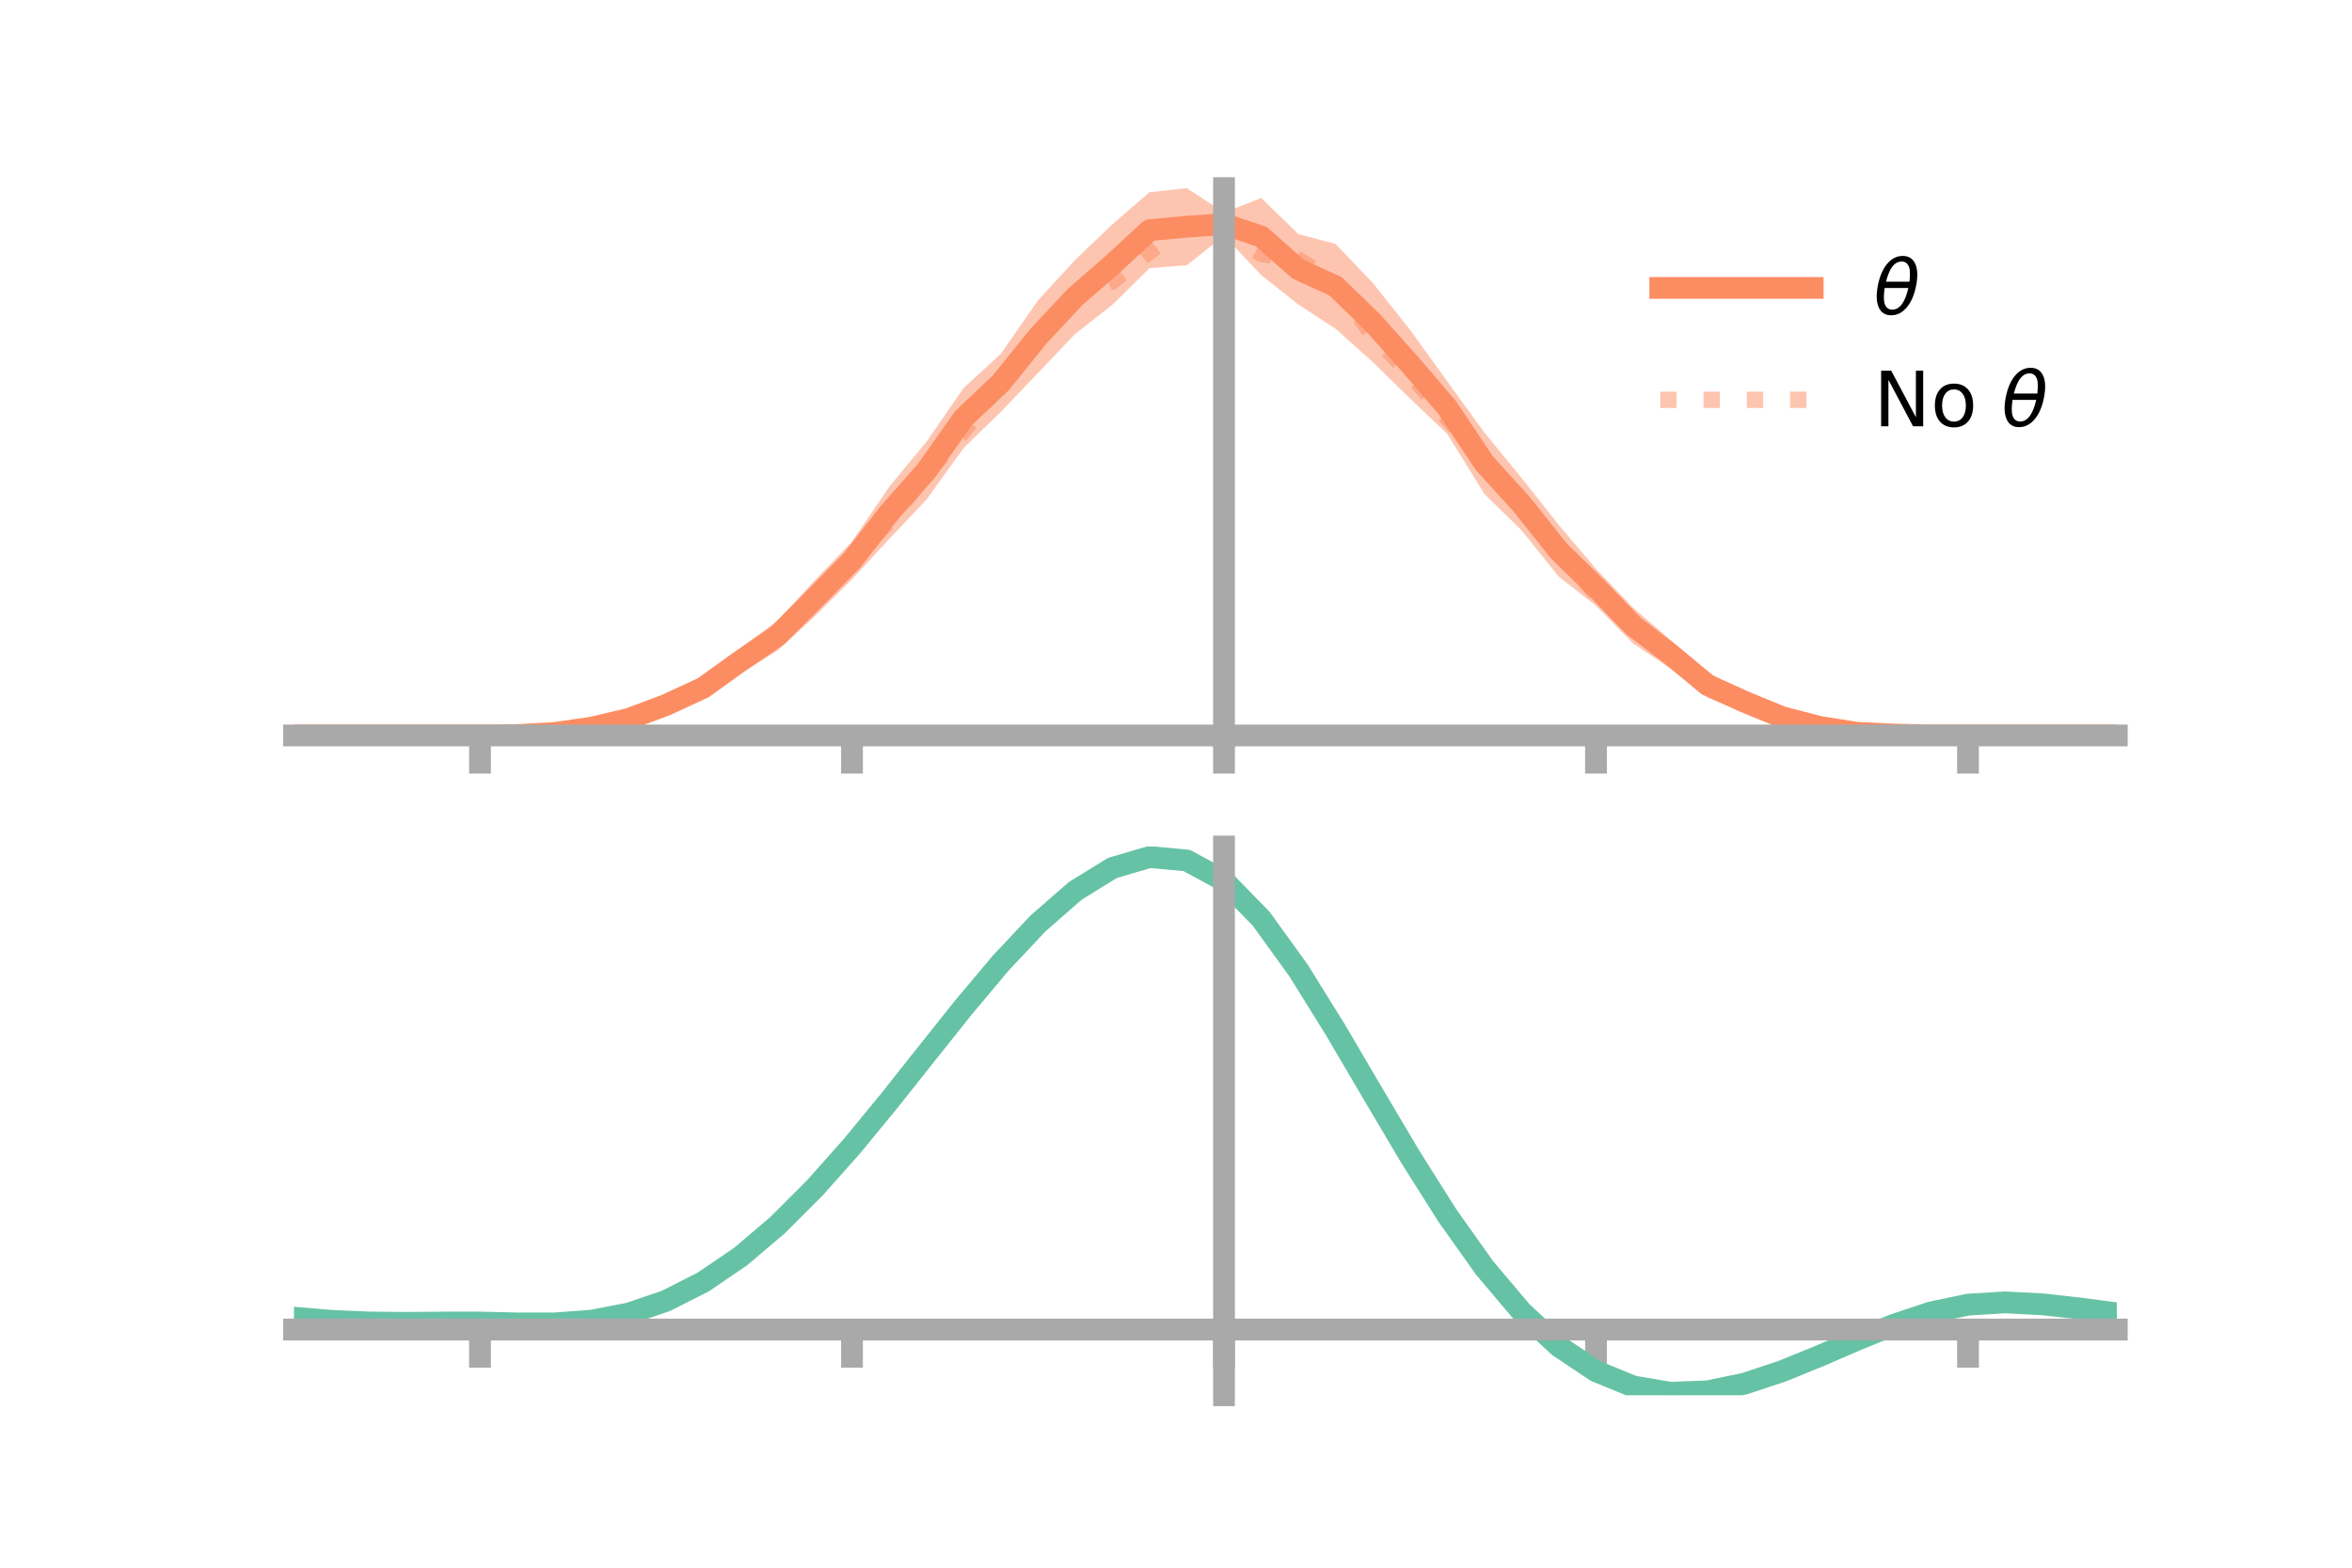 <?xml version="1.0" encoding="utf-8" standalone="no"?>
<!DOCTYPE svg PUBLIC "-//W3C//DTD SVG 1.1//EN"
  "http://www.w3.org/Graphics/SVG/1.1/DTD/svg11.dtd">
<!-- Created with matplotlib (https://matplotlib.org/) -->
<svg height="144pt" version="1.1" viewBox="0 0 216 144" width="216pt" xmlns="http://www.w3.org/2000/svg" xmlns:xlink="http://www.w3.org/1999/xlink">
 <defs>
  <style type="text/css">*{stroke-linecap:butt;stroke-linejoin:round;}</style>
 </defs>
 <g id="figure_1">
  <g id="patch_1">
   <path d="M 0 144 
L 216 144 
L 216 0 
L 0 0 
z
" style="fill:none;"/>
  </g>
  <g id="axes_1">
   <g id="patch_2">
    <path d="M 27 67.68 
L 194.4 67.68 
L 194.4 17.28 
L 27 17.28 
z
" style="fill:none;"/>
   </g>
   <g id="PolyCollection_1">
    <path clip-path="url(#p75376d27a3)" d="M 27 67.556 
L 27 67.556 
L 30.416 67.556 
L 33.833 67.556 
L 37.249 67.556 
L 40.665 67.556 
L 44.082 67.556 
L 47.498 67.437 
L 50.914 67.137 
L 54.331 66.475 
L 57.747 65.432 
L 61.163 63.93 
L 64.58 62.172 
L 67.996 59.536 
L 71.412 57.006 
L 74.829 53.305 
L 78.245 49.743 
L 81.661 44.716 
L 85.078 40.581 
L 88.494 35.642 
L 91.91 32.507 
L 95.327 27.586 
L 98.743 23.871 
L 102.159 20.601 
L 105.576 17.656 
L 108.992 17.28 
L 112.408 19.525 
L 115.824 18.184 
L 119.241 21.504 
L 122.657 22.408 
L 126.073 25.991 
L 129.49 30.289 
L 132.906 35.019 
L 136.322 39.73 
L 139.739 43.902 
L 143.155 48.226 
L 146.571 52.251 
L 149.988 55.832 
L 153.404 58.779 
L 156.82 61.784 
L 160.237 63.522 
L 163.653 65.053 
L 167.069 66.147 
L 170.486 66.936 
L 173.902 67.285 
L 177.318 67.475 
L 180.735 67.556 
L 184.151 67.556 
L 187.567 67.556 
L 190.984 67.556 
L 194.4 67.556 
L 194.4 67.556 
L 194.4 67.556 
L 190.984 67.556 
L 187.567 67.556 
L 184.151 67.556 
L 180.735 67.557 
L 177.318 67.636 
L 173.902 67.664 
L 170.486 67.68 
L 167.069 67.379 
L 163.653 66.696 
L 160.237 65.421 
L 156.82 64.069 
L 153.404 61.406 
L 149.988 59.114 
L 146.571 55.641 
L 143.155 52.976 
L 139.739 48.723 
L 136.322 45.367 
L 132.906 39.851 
L 129.49 36.604 
L 126.073 33.257 
L 122.657 30.197 
L 119.241 27.974 
L 115.824 25.266 
L 112.408 21.65 
L 108.992 24.365 
L 105.576 24.627 
L 102.159 27.994 
L 98.743 30.668 
L 95.327 34.261 
L 91.91 37.834 
L 88.494 41.158 
L 85.078 45.898 
L 81.661 49.506 
L 78.245 53.217 
L 74.829 56.61 
L 71.412 59.755 
L 67.996 61.901 
L 64.58 64.174 
L 61.163 65.587 
L 57.747 66.639 
L 54.331 67.205 
L 50.914 67.522 
L 47.498 67.605 
L 44.082 67.557 
L 40.665 67.556 
L 37.249 67.556 
L 33.833 67.556 
L 30.416 67.556 
L 27 67.556 
z
" style="fill:#fc8d62;fill-opacity:0.5;"/>
   </g>
   <g id="matplotlib.axis_1">
    <g id="xtick_1">
     <g id="line2d_1">
      <defs>
       <path d="M 0 0 
L 0 3.5 
" id="mcaabd10be0" style="stroke:#a9a9a9;stroke-width:2;"/>
      </defs>
      <g>
       <use style="fill:#a9a9a9;stroke:#a9a9a9;stroke-width:2;" x="44.082" xlink:href="#mcaabd10be0" y="67.556"/>
      </g>
     </g>
    </g>
    <g id="xtick_2">
     <g id="line2d_2">
      <g>
       <use style="fill:#a9a9a9;stroke:#a9a9a9;stroke-width:2;" x="78.245" xlink:href="#mcaabd10be0" y="67.556"/>
      </g>
     </g>
    </g>
    <g id="xtick_3">
     <g id="line2d_3">
      <g>
       <use style="fill:#a9a9a9;stroke:#a9a9a9;stroke-width:2;" x="112.408" xlink:href="#mcaabd10be0" y="67.556"/>
      </g>
     </g>
    </g>
    <g id="xtick_4">
     <g id="line2d_4">
      <g>
       <use style="fill:#a9a9a9;stroke:#a9a9a9;stroke-width:2;" x="146.571" xlink:href="#mcaabd10be0" y="67.556"/>
      </g>
     </g>
    </g>
    <g id="xtick_5">
     <g id="line2d_5">
      <g>
       <use style="fill:#a9a9a9;stroke:#a9a9a9;stroke-width:2;" x="180.735" xlink:href="#mcaabd10be0" y="67.556"/>
      </g>
     </g>
    </g>
   </g>
   <g id="matplotlib.axis_2"/>
   <g id="line2d_6">
    <path clip-path="url(#p75376d27a3)" d="M 27 67.556 
L 30.416 67.556 
L 33.833 67.556 
L 37.249 67.556 
L 40.665 67.556 
L 44.082 67.556 
L 47.498 67.521 
L 50.914 67.33 
L 54.331 66.84 
L 57.747 66.036 
L 61.163 64.758 
L 64.58 63.173 
L 67.996 60.719 
L 71.412 58.38 
L 74.829 54.957 
L 78.245 51.48 
L 81.661 47.111 
L 85.078 43.24 
L 88.494 38.4 
L 91.91 35.17 
L 95.327 30.924 
L 98.743 27.27 
L 102.159 24.298 
L 105.576 21.141 
L 108.992 20.823 
L 112.408 20.587 
L 115.824 21.725 
L 119.241 24.739 
L 122.657 26.302 
L 126.073 29.624 
L 129.49 33.446 
L 132.906 37.435 
L 136.322 42.549 
L 139.739 46.312 
L 143.155 50.601 
L 146.571 53.946 
L 149.988 57.473 
L 153.404 60.092 
L 156.82 62.927 
L 160.237 64.472 
L 163.653 65.875 
L 167.069 66.763 
L 170.486 67.308 
L 173.902 67.475 
L 177.318 67.555 
L 180.735 67.556 
L 184.151 67.556 
L 187.567 67.556 
L 190.984 67.556 
L 194.4 67.556 
" style="fill:none;stroke:#fc8d62;stroke-linecap:square;stroke-width:2;"/>
   </g>
   <g id="line2d_7">
    <path clip-path="url(#p75376d27a3)" d="M 27 67.556 
L 30.416 67.556 
L 33.833 67.556 
L 37.249 67.556 
L 40.665 67.556 
L 44.082 67.556 
L 47.498 67.523 
L 50.914 67.338 
L 54.331 66.899 
L 57.747 66.058 
L 61.163 64.86 
L 64.58 63.172 
L 67.996 60.893 
L 71.412 58.218 
L 74.829 55.298 
L 78.245 51.3 
L 81.661 47.849 
L 85.078 43.5 
L 88.494 39.581 
L 91.91 35.006 
L 95.327 31.194 
L 98.743 27.321 
L 102.159 25.845 
L 105.576 23.111 
L 108.992 20.587 
L 112.408 21.358 
L 115.824 23.319 
L 119.241 23.844 
L 122.657 26.002 
L 126.073 30.791 
L 129.49 34.289 
L 132.906 38.393 
L 136.322 42.266 
L 139.739 46.741 
L 143.155 50.496 
L 146.571 54.567 
L 149.988 57.579 
L 153.404 60.472 
L 156.82 62.815 
L 160.237 64.566 
L 163.653 65.881 
L 167.069 66.733 
L 170.486 67.238 
L 173.902 67.486 
L 177.318 67.552 
L 180.735 67.556 
L 184.151 67.556 
L 187.567 67.556 
L 190.984 67.556 
L 194.4 67.556 
" style="fill:none;stroke:#fc8d62;stroke-dasharray:1.5,2.475;stroke-dashoffset:0;stroke-opacity:0.5;stroke-width:1.5;"/>
   </g>
   <g id="patch_3">
    <path d="M 112.408 67.68 
L 112.408 17.28 
" style="fill:none;stroke:#a9a9a9;stroke-linecap:square;stroke-linejoin:miter;stroke-width:2;"/>
   </g>
   <g id="patch_4">
    <path d="M 194.4 67.68 
L 194.4 17.28 
" style="fill:none;"/>
   </g>
   <g id="patch_5">
    <path d="M 27 67.556 
L 194.4 67.556 
" style="fill:none;stroke:#a9a9a9;stroke-linecap:square;stroke-linejoin:miter;stroke-width:2;"/>
   </g>
   <g id="patch_6">
    <path d="M 27 17.28 
L 194.4 17.28 
" style="fill:none;"/>
   </g>
   <g id="legend_1">
    <g id="line2d_8">
     <path d="M 152.47 26.449 
L 166.47 26.449 
" style="fill:none;stroke:#fc8d62;stroke-linecap:square;stroke-width:2;"/>
    </g>
    <g id="line2d_9"/>
    <g id="text_1">
     <!-- $\theta$ -->
     <g transform="translate(172.07 28.899)scale(0.07 -0.07)">
      <defs>
       <path d="M 45.516 34.672 
L 14.453 34.672 
Q 12.359 20.062 14.5 13.875 
Q 17.188 6.25 24.469 6.25 
Q 31.781 6.25 37.359 13.922 
Q 42.234 20.656 45.516 34.672 
z
M 47.016 42.969 
Q 48.344 56.844 46.625 61.719 
Q 43.953 69.438 36.766 69.438 
Q 29.297 69.438 23.828 61.812 
Q 19.531 55.672 16.156 42.969 
z
M 38.188 76.766 
Q 49.906 76.766 54.594 66.406 
Q 59.281 56.109 55.719 37.844 
Q 52.203 19.625 43.453 9.281 
Q 34.766 -1.125 23.047 -1.125 
Q 11.281 -1.125 6.641 9.281 
Q 2 19.625 5.516 37.844 
Q 9.078 56.109 17.719 66.406 
Q 26.422 76.766 38.188 76.766 
z
" id="DejaVuSans-Oblique-952"/>
      </defs>
      <use transform="translate(0 0.234)" xlink:href="#DejaVuSans-Oblique-952"/>
     </g>
    </g>
    <g id="line2d_10">
     <path d="M 152.47 36.724 
L 166.47 36.724 
" style="fill:none;stroke:#fc8d62;stroke-dasharray:1.5,2.475;stroke-dashoffset:0;stroke-opacity:0.5;stroke-width:1.5;"/>
    </g>
    <g id="line2d_11"/>
    <g id="text_2">
     <!-- No $\theta$ -->
     <g transform="translate(172.07 39.174)scale(0.07 -0.07)">
      <defs>
       <path d="M 9.812 72.906 
L 23.094 72.906 
L 55.422 11.922 
L 55.422 72.906 
L 64.984 72.906 
L 64.984 0 
L 51.703 0 
L 19.391 60.984 
L 19.391 0 
L 9.812 0 
z
" id="DejaVuSans-78"/>
       <path d="M 30.609 48.391 
Q 23.391 48.391 19.188 42.75 
Q 14.984 37.109 14.984 27.297 
Q 14.984 17.484 19.156 11.844 
Q 23.344 6.203 30.609 6.203 
Q 37.797 6.203 41.984 11.859 
Q 46.188 17.531 46.188 27.297 
Q 46.188 37.016 41.984 42.703 
Q 37.797 48.391 30.609 48.391 
z
M 30.609 56 
Q 42.328 56 49.016 48.375 
Q 55.719 40.766 55.719 27.297 
Q 55.719 13.875 49.016 6.219 
Q 42.328 -1.422 30.609 -1.422 
Q 18.844 -1.422 12.172 6.219 
Q 5.516 13.875 5.516 27.297 
Q 5.516 40.766 12.172 48.375 
Q 18.844 56 30.609 56 
z
" id="DejaVuSans-111"/>
       <path id="DejaVuSans-32"/>
      </defs>
      <use transform="translate(0 0.234)" xlink:href="#DejaVuSans-78"/>
      <use transform="translate(74.805 0.234)" xlink:href="#DejaVuSans-111"/>
      <use transform="translate(135.986 0.234)" xlink:href="#DejaVuSans-32"/>
      <use transform="translate(167.773 0.234)" xlink:href="#DejaVuSans-Oblique-952"/>
     </g>
    </g>
   </g>
  </g>
  <g id="axes_2">
   <g id="patch_7">
    <path d="M 27 128.16 
L 194.4 128.16 
L 194.4 77.76 
L 27 77.76 
z
" style="fill:none;"/>
   </g>
   <g id="PolyCollection_2">
    <path clip-path="url(#p5e0c792a72)" d="M 27 121.074 
L 27 120.995 
L 30.416 121.293 
L 33.833 121.449 
L 37.249 121.481 
L 40.665 121.45 
L 44.082 121.446 
L 47.498 121.524 
L 50.914 121.526 
L 54.331 121.27 
L 57.747 120.609 
L 61.163 119.43 
L 64.58 117.661 
L 67.996 115.282 
L 71.412 112.311 
L 74.829 108.808 
L 78.245 104.867 
L 81.661 100.615 
L 85.078 96.208 
L 88.494 91.828 
L 91.91 87.676 
L 95.327 83.967 
L 98.743 80.925 
L 102.159 78.78 
L 105.576 77.76 
L 108.992 78.088 
L 112.408 79.969 
L 115.824 83.519 
L 119.241 88.319 
L 122.657 93.894 
L 126.073 99.803 
L 129.49 105.665 
L 132.906 111.165 
L 136.322 116.058 
L 139.739 120.172 
L 143.155 123.401 
L 146.571 125.709 
L 149.988 127.12 
L 153.404 127.707 
L 156.82 127.582 
L 160.237 126.885 
L 163.653 125.772 
L 167.069 124.406 
L 170.486 122.957 
L 173.902 121.589 
L 177.318 120.466 
L 180.735 119.75 
L 184.151 119.548 
L 187.567 119.731 
L 190.984 120.124 
L 194.4 120.582 
L 194.4 120.689 
L 194.4 120.689 
L 190.984 120.257 
L 187.567 119.884 
L 184.151 119.714 
L 180.735 119.923 
L 177.318 120.65 
L 173.902 121.804 
L 170.486 123.221 
L 167.069 124.726 
L 163.653 126.143 
L 160.237 127.297 
L 156.82 128.021 
L 153.404 128.16 
L 149.988 127.586 
L 146.571 126.201 
L 143.155 123.946 
L 139.739 120.808 
L 136.322 116.824 
L 132.906 112.088 
L 129.49 106.763 
L 126.073 101.082 
L 122.657 95.349 
L 119.241 89.934 
L 115.824 85.269 
L 112.408 81.819 
L 108.992 79.996 
L 105.576 79.683 
L 102.159 80.673 
L 98.743 82.746 
L 95.327 85.676 
L 91.91 89.241 
L 88.494 93.222 
L 85.078 97.414 
L 81.661 101.622 
L 78.245 105.676 
L 74.829 109.429 
L 71.412 112.761 
L 67.996 115.588 
L 64.58 117.857 
L 61.163 119.554 
L 57.747 120.7 
L 54.331 121.352 
L 50.914 121.605 
L 47.498 121.6 
L 44.082 121.52 
L 40.665 121.519 
L 37.249 121.541 
L 33.833 121.502 
L 30.416 121.352 
L 27 121.074 
z
" style="fill:#66c2a5;fill-opacity:0.5;"/>
   </g>
   <g id="matplotlib.axis_3">
    <g id="xtick_6">
     <g id="line2d_12">
      <g>
       <use style="fill:#a9a9a9;stroke:#a9a9a9;stroke-width:2;" x="44.082" xlink:href="#mcaabd10be0" y="122.123"/>
      </g>
     </g>
    </g>
    <g id="xtick_7">
     <g id="line2d_13">
      <g>
       <use style="fill:#a9a9a9;stroke:#a9a9a9;stroke-width:2;" x="78.245" xlink:href="#mcaabd10be0" y="122.123"/>
      </g>
     </g>
    </g>
    <g id="xtick_8">
     <g id="line2d_14">
      <g>
       <use style="fill:#a9a9a9;stroke:#a9a9a9;stroke-width:2;" x="112.408" xlink:href="#mcaabd10be0" y="122.123"/>
      </g>
     </g>
    </g>
    <g id="xtick_9">
     <g id="line2d_15">
      <g>
       <use style="fill:#a9a9a9;stroke:#a9a9a9;stroke-width:2;" x="146.571" xlink:href="#mcaabd10be0" y="122.123"/>
      </g>
     </g>
    </g>
    <g id="xtick_10">
     <g id="line2d_16">
      <g>
       <use style="fill:#a9a9a9;stroke:#a9a9a9;stroke-width:2;" x="180.735" xlink:href="#mcaabd10be0" y="122.123"/>
      </g>
     </g>
    </g>
   </g>
   <g id="matplotlib.axis_4"/>
   <g id="line2d_17">
    <path clip-path="url(#p5e0c792a72)" d="M 27 121.035 
L 30.416 121.323 
L 33.833 121.476 
L 37.249 121.511 
L 40.665 121.484 
L 44.082 121.483 
L 47.498 121.562 
L 50.914 121.565 
L 54.331 121.311 
L 57.747 120.655 
L 61.163 119.492 
L 64.58 117.759 
L 67.996 115.435 
L 71.412 112.536 
L 74.829 109.118 
L 78.245 105.272 
L 81.661 101.119 
L 85.078 96.811 
L 88.494 92.525 
L 91.91 88.458 
L 95.327 84.821 
L 98.743 81.835 
L 102.159 79.727 
L 105.576 78.721 
L 108.992 79.042 
L 112.408 80.894 
L 115.824 84.394 
L 119.241 89.127 
L 122.657 94.621 
L 126.073 100.442 
L 129.49 106.214 
L 132.906 111.627 
L 136.322 116.441 
L 139.739 120.49 
L 143.155 123.674 
L 146.571 125.955 
L 149.988 127.353 
L 153.404 127.933 
L 156.82 127.801 
L 160.237 127.091 
L 163.653 125.957 
L 167.069 124.566 
L 170.486 123.089 
L 173.902 121.697 
L 177.318 120.558 
L 180.735 119.837 
L 184.151 119.631 
L 187.567 119.808 
L 190.984 120.191 
L 194.4 120.636 
" style="fill:none;stroke:#66c2a5;stroke-linecap:square;stroke-width:2;"/>
   </g>
   <g id="patch_8">
    <path d="M 112.408 128.16 
L 112.408 77.76 
" style="fill:none;stroke:#a9a9a9;stroke-linecap:square;stroke-linejoin:miter;stroke-width:2;"/>
   </g>
   <g id="patch_9">
    <path d="M 194.4 128.16 
L 194.4 77.76 
" style="fill:none;"/>
   </g>
   <g id="patch_10">
    <path d="M 27 122.123 
L 194.4 122.123 
" style="fill:none;stroke:#a9a9a9;stroke-linecap:square;stroke-linejoin:miter;stroke-width:2;"/>
   </g>
   <g id="patch_11">
    <path d="M 27 77.76 
L 194.4 77.76 
" style="fill:none;"/>
   </g>
  </g>
 </g>
 <defs>
  <clipPath id="p75376d27a3">
   <rect height="50.4" width="167.4" x="27" y="17.28"/>
  </clipPath>
  <clipPath id="p5e0c792a72">
   <rect height="50.4" width="167.4" x="27" y="77.76"/>
  </clipPath>
 </defs>
</svg>
